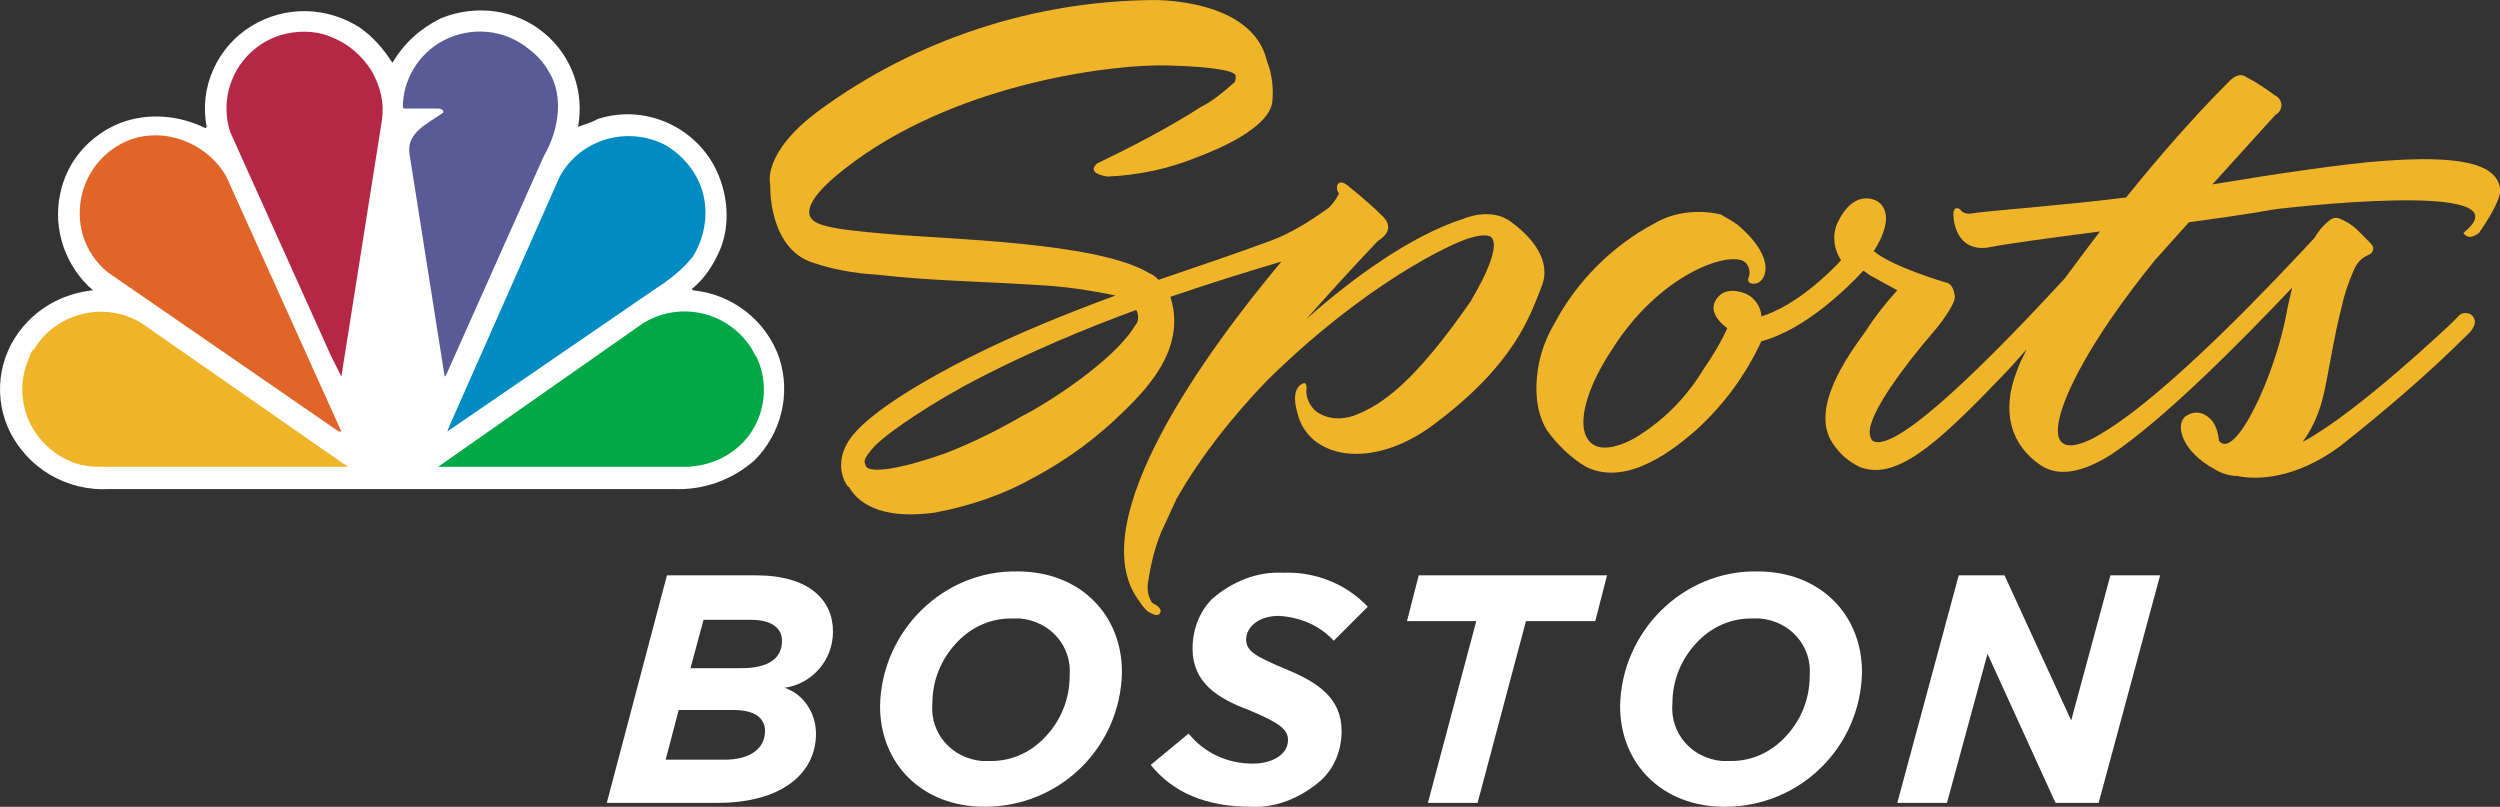 <svg width="1e3" height="322.72" version="1.1" viewBox="0 0 1e3 322.72" xml:space="preserve" xmlns="http://www.w3.org/2000/svg">
<rect x="0" y="0" width="1e3" height="322.72" fill="#333333" stroke="none"/>
<g transform="matrix(5.23 0 0 5.23 -77.359 -161.59)" fill="#fff"><path d="m65.8 74.9h6.8c4.1 0 5.9 1.9 5.9 4.3 0 2.2-1.6 4-3.7 4.3 1.5 0.5 2.4 2 2.4 3.5 0 3.1-2.7 5.3-7.5 5.3h-8.5zm4.4 14.1c1.9 0 3.1-0.8 3.1-2.2 0-1-0.8-1.6-2.4-1.6h-4.2l-1 3.8zm1.3-7c2 0 3.1-0.7 3.1-2.1 0-0.9-0.7-1.6-2.4-1.6h-3.6l-1 3.7z"/><path d="m100.6 82.3c-0.1 5.7-4.7 10.3-10.5 10.3-4.8 0-8-3.3-8-7.7 0.1-5.7 4.8-10.4 10.5-10.3 4.8 0 8 3.3 8 7.7zm-6 5.1c1.3-1.3 2-3 2-4.8 0.2-2.3-1.5-4.2-3.8-4.4h-0.7c-1.5 0-2.9 0.6-4 1.7-1.3 1.3-2 3-2 4.8-0.2 2.3 1.5 4.2 3.8 4.4h0.7c1.5 0 2.9-0.6 4-1.7z"/><path d="m102.8 89.4 2.9-2.4c1.2 1.5 3 2.3 4.9 2.3 1.5 0 2.7-0.7 2.7-1.8 0-0.8-0.6-1.3-3-2.3-2.4-0.9-4.3-2.1-4.3-4.7 0-1.4 0.5-2.8 1.5-3.8 1.5-1.3 3.4-2.1 5.4-2 2.4-0.1 4.8 0.8 6.5 2.6l-2.6 2.6c-1.1-1.2-2.6-1.8-4.2-1.9-1.6 0-2.5 0.9-2.5 1.8s0.7 1.3 3.1 2.3 4.2 2.2 4.2 4.7c0 1.4-0.5 2.8-1.6 3.8-1.5 1.3-3.4 2.1-5.3 2-3.5 0-6-1.1-7.7-3.2z"/><path d="m127.7 78.4h-5.3l0.9-3.5h14.4l-0.9 3.5h-5.3l-3.7 13.9h-3.8z"/><path d="m157.2 82.3c-0.1 5.7-4.7 10.3-10.5 10.3-4.8 0-8-3.3-8-7.7 0.1-5.7 4.8-10.4 10.5-10.3 4.8 0 8 3.3 8 7.7zm-6 5.1c1.3-1.3 2-3 2-4.8 0.2-2.3-1.5-4.2-3.8-4.4h-0.7c-1.5 0-2.9 0.6-4 1.7-1.3 1.3-2 3-2 4.8-0.2 2.3 1.5 4.2 3.8 4.4h0.7c1.5 0 2.9-0.6 4-1.7z"/><path d="m164.6 74.9h3.5l5.1 11.1 3-11.1h3.8l-4.7 17.4h-3.3l-5.2-11.4-3.1 11.4h-3.8z"/></g>
<g transform="matrix(5.23 0 0 5.23 -77.359 -161.59)"><path d="m44.8 35.7c0.9-1.5 2.1-2.6 3.7-3.4 2.7-1.1 5.8-0.7 8 1.2 2 1.7 3 4.4 2.5 7.1 0.5-0.2 1-0.3 1.5-0.6 4-1.3 8.3 1 9.5 5 0.5 1.6 0.5 3.4-0.1 4.9-0.5 1.2-1.2 2.3-2.2 3.1l0.1 0.1c3 0.3 5.6 2.3 6.6 5.2 0.9 2.8 0.1 5.8-1.9 7.8-1.7 1.5-3.9 2.3-6.2 2.2h-43.1c-3.3 0.2-6.4-1.6-7.8-4.7-1.2-2.8-0.6-6 1.6-8.2 1.3-1.3 3-2.1 4.9-2.3-2.1-1.8-3.1-4.7-2.5-7.4 0.5-2.5 2.3-4.5 4.6-5.4 2.1-0.8 4.5-0.6 6.5 0.4l0.1-0.1c-0.6-3 0.8-6.1 3.4-7.7s5.8-1.5 8.3 0.1c1 0.7 1.8 1.6 2.5 2.7" fill="#fff"/><path d="m57 36.8c0.9 1.9 0.4 4.3-0.6 6l-7.5 16.8-0.1 0.1-2.7-17.1c-0.2-1.6 1.5-2.3 2.6-3.1 0-0.3-0.3-0.3-0.5-0.3h-2.5l-0.1-0.1c0-2.1 1.2-4.1 3.1-5.1 2.1-1.1 4.7-0.9 6.6 0.7 0.8 0.6 1.3 1.3 1.7 2.1" fill="#fff"/><path d="m43.2 36.3c0.7 1.2 1 2.5 0.8 3.8l-3.1 19.6-0.8-1.6-7.7-17.1c-1-3.1 0.7-6.4 3.8-7.4 1.3-0.4 2.8-0.4 4.1 0.2 1.2 0.5 2.2 1.4 2.9 2.5" fill="#fff"/><path d="m68.1 44.5c1 1.9 0.8 4.2-0.3 6-0.8 1-1.8 1.8-2.9 2.5l-15.9 10.9 0.2-0.5 8.4-19c1.6-2.9 5.2-3.9 8.1-2.4 1 0.6 1.8 1.4 2.4 2.5" fill="#fff"/><path d="m32.1 44.4 8.8 19.5h-0.2l-17.7-12.2c-1.8-1.5-2.5-3.8-1.9-6.1 0.5-1.8 1.8-3.3 3.6-4 2.7-1 5.9 0.2 7.4 2.8" fill="#fff"/><path d="m72.7 58.3c0.9 2 0.6 4.3-0.7 6-1.2 1.5-3 2.3-4.9 2.3h-18.8l15.7-11c2.8-1.7 6.5-0.9 8.3 2 0.1 0.2 0.2 0.4 0.4 0.7" fill="#fff"/><path d="m17 58.3c-1.3 3 0 6.4 3 7.8 0.8 0.4 1.7 0.5 2.6 0.5h18.8l-15.8-11c-2.8-1.7-6.5-0.8-8.2 2-0.2 0.1-0.3 0.4-0.4 0.7" fill="#fff"/><path d="m57 36.8c0.9 1.9 0.4 4.3-0.6 6l-7.5 16.8-0.1 0.1-2.7-17.1c-0.2-1.6 1.5-2.3 2.6-3.1 0-0.3-0.3-0.3-0.5-0.3h-2.5l-0.1-0.1c0-2.1 1.2-4.1 3.1-5.1 2.1-1.1 4.7-0.9 6.6 0.7 0.8 0.6 1.3 1.3 1.7 2.1" fill="#5a5a96"/><path d="m43.2 36.3c0.7 1.2 1 2.5 0.8 3.8l-3.1 19.6-0.8-1.6-7.7-17.1c-1-3.1 0.7-6.4 3.8-7.4 1.3-0.4 2.8-0.4 4.1 0.2 1.2 0.5 2.2 1.4 2.9 2.5" fill="#b42846"/><path d="m68.1 44.5c1 1.9 0.8 4.2-0.3 6-0.8 1-1.8 1.8-2.9 2.5l-15.9 10.9 0.2-0.5 8.4-19c1.6-2.9 5.2-3.9 8.1-2.4 1 0.6 1.8 1.4 2.4 2.5" fill="#008cc3"/><path d="m32.1 44.4 8.8 19.5h-0.2l-17.7-12.2c-1.8-1.5-2.5-3.8-1.9-6.1 0.5-1.8 1.8-3.3 3.6-4 2.7-1 5.9 0.2 7.4 2.8" fill="#e16428"/><path d="m72.7 58.3c0.9 2 0.6 4.3-0.7 6-1.2 1.5-3 2.3-4.9 2.3h-18.8l15.7-11c2.8-1.7 6.5-0.9 8.3 2 0.1 0.2 0.2 0.4 0.4 0.7" fill="#00a846"/><path d="m17 58.3c-1.3 3 0 6.4 3 7.8 0.8 0.4 1.7 0.5 2.6 0.5h18.8l-15.8-11c-2.8-1.7-6.5-0.8-8.2 2-0.2 0.1-0.3 0.4-0.4 0.7" fill="#f0b428"/><g fill="#f0b428"><path d="m130.4 47.9c-1.5-1.2-3.6-0.3-3.6-0.3-4.1 1.3-8.6 4.6-12.1 7.7 1.6-1.8 3.4-3.8 5.5-6 0 0 1.5-0.8 0.3-1.9-1.1-1.1-2.5-2.2-2.5-2.2s-0.5-0.5-0.8-0.3-0.1 0.7 0 0.8c-0.2 0.4-0.4 0.7-0.7 1l-0.1 0.1c-1.4 1-2.8 1.9-4.4 2.5-2.4 0.9-5.4 1.9-8.6 3-0.2-0.2-0.4-0.4-0.7-0.5-3.9-2.4-15.5-2.6-19.9-3-4.8-0.4-5.9-0.7-6.1-1.5-0.2-1 1.3-2.5 3.5-4.1 8.4-6.1 20-7.4 23.8-7.3 4.1 0.1 5.3 0.5 5.3 0.8 0 0.2 0 0.4-0.1 0.5-0.8 0.7-1.6 1.4-2.6 1.9-2.5 1.6-5.2 3-7.9 4.3-0.9 0.8 0.8 1 0.8 1 2.4-0.1 4.7-0.6 6.9-1.5 4.5-1.7 5.6-3.3 5.7-4.2 0.1-1 0-2.1-0.4-3.1-1.1-4.9-8.8-4.7-8.8-4.7-9.1 0.1-18 3-25.4 8.4-4.5 3.3-3.8 5.7-3.8 5.7s-0.2 4.9 3.3 6c1.5 0.5 3.1 0.8 4.8 0.9 4.5 0.5 7.8 0.5 12.4 0.8 2 0.1 4 0.4 5.9 0.8-3.8 1.4-7.5 2.9-11.1 4.7-3 1.5-7.4 4-9 6-1.9 2.4-0.1 4.3-0.3 3.9 0.3 0.5 1.5 2.7 6.6 2 2.7-0.5 5.3-1.4 7.6-2.7 2.6-1.4 4.9-3.1 7-5.2 2.9-2.8 3.7-4.9 3.7-6.8 0-0.6-0.1-1.2-0.3-1.8 3.5-1.2 6.5-2.1 8.5-2.7-5.7 6.8-15.2 19.8-11 25.8 0.2 0.3 0.4 0.6 0.7 0.9 0 0 0.8 0.6 1 0.2 0.3-0.4-0.6-0.8-0.6-0.8-0.3-0.5-0.4-1-0.3-1.6 0.2-1.3 0.5-2.6 1-3.8l1.2-2.6c1.9-3.3 4.3-6.3 6.9-9 7.5-7.4 14.1-10.5 15.5-10.9 1-0.3 1.4-0.2 1.6-0.1 1 0.8-1.4 4.7-1.4 4.7l-0.1 0.2c-4.3 6.2-6.8 8-9 8.8-0.9 0.3-1.9 0.3-2.8-0.3-0.5-0.4-0.8-1-0.8-1.6 0.1-0.7-0.2-0.6-0.2-0.6-1.1 0.4-0.5 2.2-0.5 2.2 0.8 3.6 5.7 4.5 10.4 1 6.2-4.6 7.4-8.3 8.3-10.6 0.8-2-0.8-3.8-2.3-4.9m-28.8 7.9c-1.6 2.7-6.8 6-8.6 6.9-1.9 1.1-3.9 2.1-6 2.9-3.1 1.1-5.8 1.6-6 0.9-0.1-0.3-0.3-0.4 0.7-1.5 1.2-1.2 4.7-3.5 8-5.2 3.9-2 7.9-3.7 12-5.2 0.2 0.4 0.2 0.9-0.1 1.2"/><path d="m206 45.3c-0.3-2-3.4-2.5-8.9-2.1-2.9 0.2-8.3 1-13.1 1.8l4.8-5.3c0.4-0.2 0.6-0.7 0.4-1.1-0.1-0.2-0.2-0.3-0.4-0.4-0.7-0.5-1.4-1-2.2-1.4 0 0-0.5-0.5-1.3 0.3-2.8 2.8-5.4 5.8-7.9 8.9-4.8 0.6-10.3 1-11.7 1.2 0 0-0.7 0.2-1-0.3 0 0-0.6-0.4-0.5 0.6 0 0 0.1 2.8 2.8 2.3 1.5-0.3 4.6-0.7 8.4-1.2-0.6 0.8-1.6 2.1-2.7 3.6-4.8 5.2-12.9 13.6-14.7 12.4 0 0-0.4-0.4-0.1-1.3 0.4-1.3 1.9-3.7 5-7.3 0 0 1.4-1.7 1.4-2.4-0.1-1.1-0.7-1.1-0.7-1.1s-4.1-1.2-5.5-2.4c0.6-0.9 1.6-2.9 0.3-3.8 0 0-1.7-1.1-3 1.5-0.5 0.9-0.4 2.1 0.2 3-0.9 1-3.5 3.5-6.1 4.3 0-0.7-0.5-1.4-1.1-1.7 0 0-1.4-0.7-2.2 0.2s-0.1 1.8 0.7 2.4c-0.5 1.1-1.1 2.1-1.8 3.1-1.2 2-2.8 3.7-4.8 5-0.7 0.5-3.6 2.1-4.3-0.1-0.4-1.3 0.3-3.7 2.1-6.4 3.6-5.7 8.8-7.5 10.1-6.7 0.4 0.3 0.5 0.9 0.3 1.3 0 0-0.1 0.4 0.4 0.4s0.8-0.4 0.9-0.9c0.2-1.2-0.9-2.6-2.1-3.6-0.4-0.3-0.8-0.5-1.3-0.8-1.7-0.4-3.6-0.2-5.1 0.7-3.2 1.7-5.9 4.4-7.6 7.6-0.9 1.5-1.4 3.2-1.4 5 0 1.1 0.2 2.2 0.8 3.2 0.8 1.1 1.8 2.1 3 2.8 3.2 1.6 6.9-1.5 8.4-2.8 2.1-1.9 3.8-4.2 5-6.8 3.4-0.9 6.7-4.2 7.8-5.4 0.2 0.1 0.4 0.3 0.6 0.4l2 1.1c-0.9 1-1.7 2-2.4 3.1-1.3 1.8-4.5 6.1-2.4 8.8 0.5 0.7 1.1 1.2 1.9 1.6 2.7 1.1 5.8-1.6 10.6-6.6 0.8-0.8 1.5-1.6 2.2-2.4-0.3 0.6-0.6 1.2-0.8 1.8-1.1 2.9-0.5 5.5 1.9 7.1 1.4 0.9 3.2 0.5 5.3-0.8 4.1-2.7 10.1-8.8 13.9-12.8-0.1 0.5-0.3 1.2-0.4 1.8-0.9 5-4 11.5-5.2 9.9 0 0.2 0-1.1-0.7-1.7-0.5-0.5-1.2-0.6-1.8-0.2-0.9 0.6-0.4 2.7 2.2 4.1 0.5 0.3 1.1 0.5 1.7 0.5 1.4 0.3 4.4 0.3 7.9-2.3 3.4-2.7 6.7-5.5 9.8-8.6 0 0 1-0.9 0.1-1.5-0.3-0.1-0.7-0.1-0.9 0.2l-0.5 0.5c0.1-0.1-7.1 6.8-11.4 9.1 0.8-1.1 1.3-2.3 1.6-3.6 0.3-1.2 0.8-4.5 1.4-6.8 0.2-0.9 0.5-1.8 0.9-2.7 0.5-1.2 1.2-1.1 1.4-1.4s0.1-0.5-0.2-0.8l-0.9-0.9c-0.4-0.4-0.9-0.7-1.4-0.9-0.3-0.1-0.6 0-0.8 0.2-0.5 0.4-0.8 0.8-1.1 1.3-2.6 2.8-11 11.8-16.2 14.9 0.3-0.2-4.2 2.9-3.3-1.1 0.4-1.8 2.2-5.8 7.3-12.1l2.6-2.9c2.1-0.3 4.4-0.6 6.6-1 0 0 19.7-2.4 14.4 1.8 0 0 0.3 0.7 1.2 0 1.1-1.6 1.7-2.8 1.6-3.4"/></g></g>
</svg>
